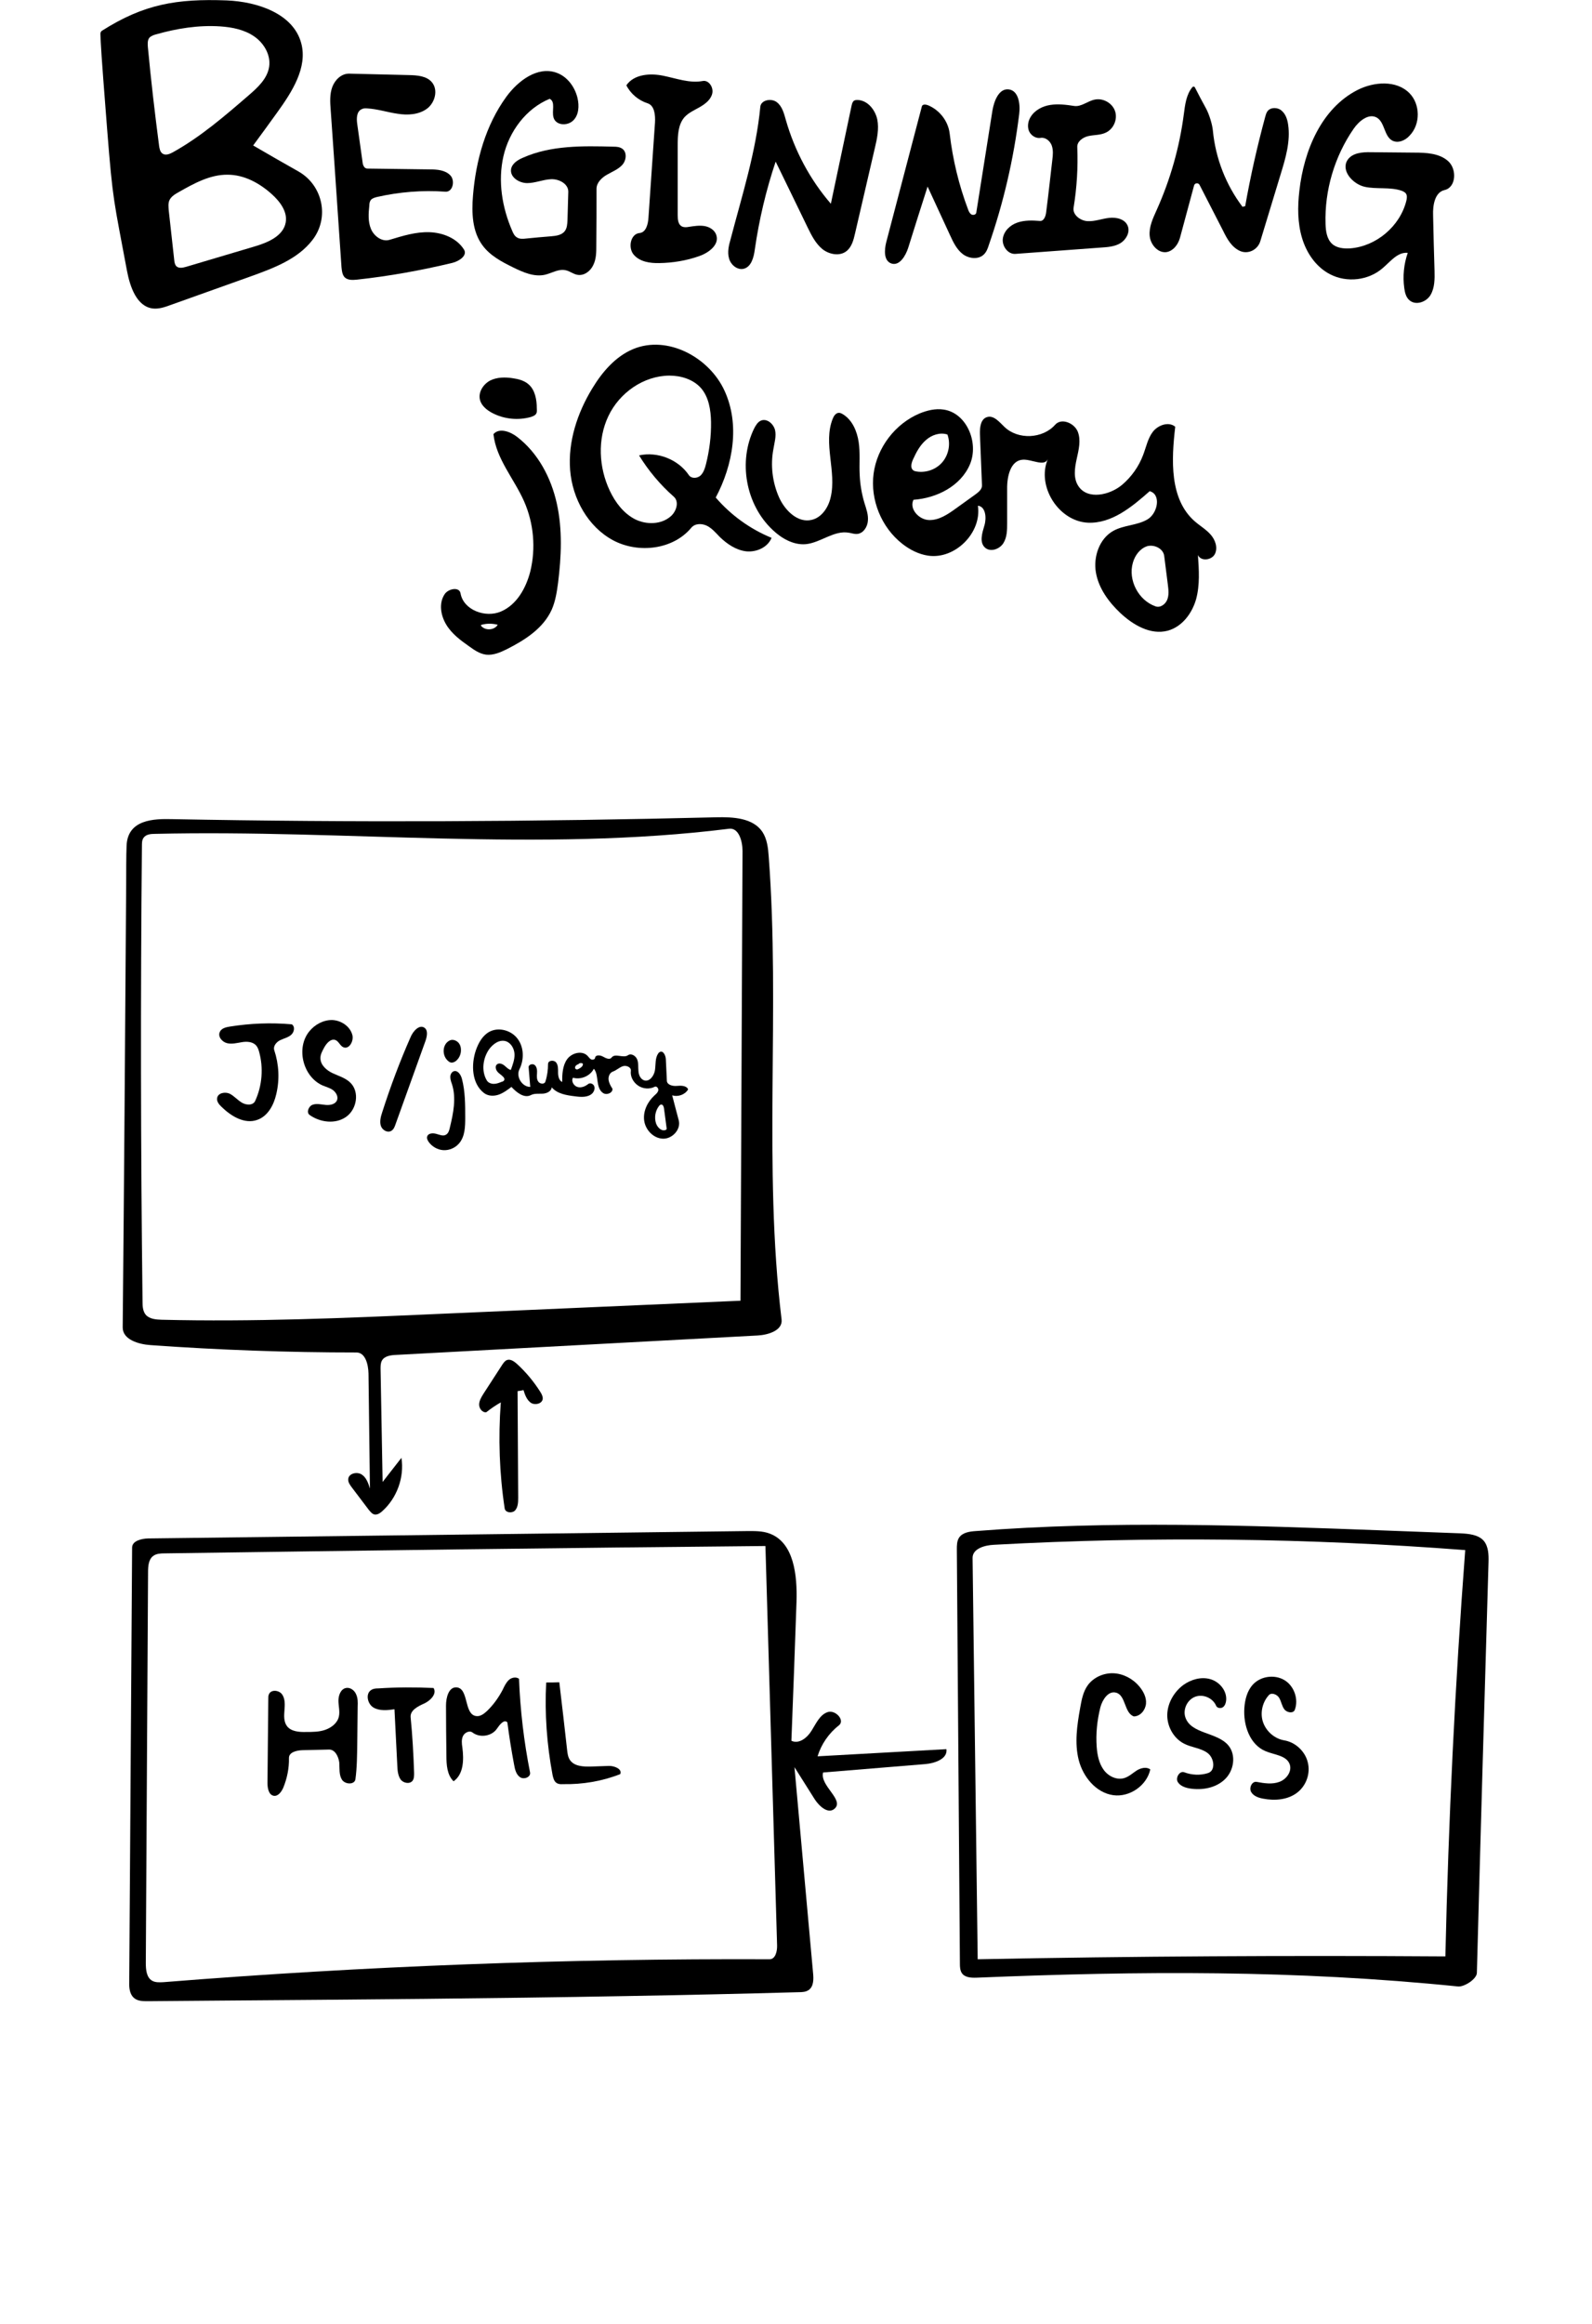 <?xml version="1.0" encoding="utf-8"?>
<!-- Generator: Adobe Illustrator 18.1.1, SVG Export Plug-In . SVG Version: 6.00 Build 0)  -->
<!DOCTYPE svg PUBLIC "-//W3C//DTD SVG 1.1//EN" "http://www.w3.org/Graphics/SVG/1.1/DTD/svg11.dtd">
<svg version="1.1" id="Layer_1" xmlns="http://www.w3.org/2000/svg" xmlns:xlink="http://www.w3.org/1999/xlink" x="0px" y="0px"
	 viewBox="0 0 778.5 1136" style="enable-background:new 0 0 778.5 1136;" xml:space="preserve">
<g>
	<path d="M500.1,224.7c-6,0.4-7.7,8.3-7.6,14.3c0,5.5,0,11,0,16.5c0,3.5,0,7.1-1.9,10.1c-1.9,2.9-6.3,4.4-8.9,2.1
		c-2.9-2.6-1.4-7.2-0.3-10.9c1.1-3.7,0.6-9.2-3.2-9.6c2,13.2-11.2,26.4-24.4,24.4c-4.6-0.7-8.9-2.9-12.6-5.8
		c-10.2-8-15.7-21.5-14-34.3c1.7-12.8,10.6-24.4,22.5-29.4c3.7-1.5,7.7-2.5,11.7-1.9c11.3,1.6,17.4,16.2,12.9,26.8
		s-16.2,16.5-27.6,17.3c-2.2,4.4,2.6,9.7,7.5,9.9s9.3-2.8,13.3-5.7c3.2-2.3,6.4-4.6,9.6-6.9c1.5-1.1,3.2-2.5,3.1-4.4
		c-0.3-8.3-0.7-16.6-1-24.9c-0.1-3.3,0.3-7.4,3.4-8.4c3.3-1.1,6.1,2.4,8.6,4.8c6.7,6.4,18.7,5.8,24.8-1.1c3-3.4,9.2-0.9,11,3.3
		c1.7,4.2,0.5,9-0.5,13.5c-1,4.5-1.7,9.5,0.9,13.3c4.5,6.7,15.2,4.4,21.3-0.7c4.6-3.9,8.2-9,10.3-14.6c1.5-3.9,2.3-8.2,4.8-11.4
		s7.7-5.1,10.9-2.4c-1.9,16.2-2.8,35.3,9.4,46.1c2.6,2.3,5.6,4,7.9,6.6c2.3,2.6,3.6,6.4,2.1,9.5c-1.6,3.1-6.9,3.7-8.3,0.5
		c0.5,7.2,1,14.6-0.9,21.6c-2,7-6.9,13.5-13.9,15.4c-8.4,2.2-16.9-2.8-23.2-8.7c-5.7-5.4-10.6-12.1-11.9-19.8s1.7-16.5,8.5-20.3
		c5.2-2.9,11.6-2.6,16.7-5.6c5.1-3,6.8-12.3,1.1-13.8c-8.7,7.7-18.6,15.9-30.2,15.4c-14.4-0.7-25.2-17.9-19.6-31.1
		C510.7,228.3,504.5,224.4,500.1,224.7 M554,275c-2.5,8.5,2.7,18.5,11.1,21.4c2.3,0.8,4.8-1,5.7-3.3s0.6-4.8,0.3-7.2
		c-0.6-4.7-1.2-9.4-1.8-14.2c-0.5-3.6-4.9-5.7-8.4-4.7C557.4,268.2,555,271.5,554,275 M446.6,229.9c0.5,0.4,1.2,0.5,1.8,0.6
		c4.6,0.7,9.6-1.1,12.6-4.8s3.9-8.9,2.3-13.3c-3.6-1.2-7.7,0.2-10.5,2.7c-2.9,2.5-4.7,5.9-6.3,9.4
		C445.7,226.3,445,228.7,446.6,229.9z"/>
	<path d="M350,243.2c7.4,8.6,16.8,15.4,27.3,19.7c-1.9,4.7-7.4,7.1-12.4,6.6c-5-0.6-9.4-3.6-13-7.1c-1.9-2-3.7-4.1-6.2-5.4
		c-2.5-1.2-5.8-1.2-7.6,0.9c-8.9,10.8-25.9,12.8-38.3,6.2c-12.3-6.6-19.9-20.4-21-34.3s3.5-27.9,10.8-39.9
		c4.9-8.1,11.4-15.7,20.1-19.3c16.7-6.9,37.1,4,44.6,20.4C361.9,207.5,358.5,227.2,350,243.2 M345.2,227c1.7-6.7,2.6-13.7,2.5-20.7
		c-0.1-5.9-1.1-12.3-5-16.7c-3.8-4.2-9.7-6-15.4-6c-12.6,0.1-24.4,8.4-29.8,19.8c-5.4,11.3-4.7,25.1,0.7,36.5
		c2.7,5.7,6.7,11,12.3,13.9c5.6,2.8,13,2.7,17.7-1.6c2.6-2.4,4-7,1.3-9.4c-6.6-5.8-12.4-12.7-17-20.2c9.1-2,19.2,2,24.4,9.7
		c1.2,1.7,4,1.6,5.6,0.2C344,231.1,344.7,229,345.2,227z"/>
	<path d="M261.9,202.6c-0.5,0.6-1.4,0.9-2.2,1.2c-6.3,1.8-13.3,1.1-19.1-2c-2.6-1.4-5.2-3.5-5.9-6.4c-0.9-3.7,1.6-7.6,5-9.4
		c3.4-1.7,7.5-1.7,11.2-1.1c2.7,0.4,5.4,1.1,7.5,2.9c3.3,2.8,4.1,7.6,4.1,11.9C262.6,200.8,262.6,201.9,261.9,202.6z"/>
	<path d="M368.8,209.4c0.8-1.5,1.7-3.1,3.3-3.8c2.9-1.2,6.1,1.5,6.9,4.6c0.7,3-0.3,6.2-0.8,9.3c-1.5,7.9-0.5,16.3,2.8,23.7
		c2.9,6.4,9.2,12.6,16,10.9c4.9-1.2,8.1-6.1,9.2-11c3-12.6-3.8-26.4,1-38.4c0.5-1.3,1.4-2.7,2.8-2.9c0.8-0.1,1.5,0.3,2.2,0.7
		c4.6,2.8,6.9,8.3,7.7,13.6s0.2,10.7,0.5,16.1c0.2,4.6,1,9.2,2.3,13.6c0.9,2.9,2,5.8,1.7,8.8c-0.2,3-2.3,6.2-5.3,6.4
		c-1.4,0.1-2.7-0.4-4-0.6c-7.3-1.3-13.8,4.9-21.1,5.6c-6,0.5-11.8-2.8-16.2-7C364.6,246.6,360.9,225.5,368.8,209.4z"/>
	<path d="M256.3,245.1c-4.9-11.1-13.7-20.8-15-32.9c2.8-3.2,8.1-1.3,11.5,1.3c10.3,7.9,16.7,20,19.5,32.7
		c2.8,12.7,2.2,25.8,0.6,38.7c-0.6,4.5-1.3,9-3.1,13.1c-4.1,9.1-13,14.8-21.9,19.3c-3.2,1.6-6.7,3.1-10.2,2.7
		c-3.1-0.4-5.7-2.2-8.2-4c-4.3-3-8.6-6.2-11.3-10.7s-3.7-10.4-0.8-14.8c1.8-2.8,7.2-3.8,7.8-0.5c1.4,8.2,12.2,12.2,19.8,8.9
		c7.7-3.3,12.2-11.4,14.3-19.5C262.1,268,261,255.8,256.3,245.1 M235.1,305.7c1.9,2.7,6.6,2.5,8.3-0.3c-2.6-0.7-5.4-0.7-7.9,0
		L235.1,305.7z"/>
</g>
<g>
	<path d="M122.6,135.1c-13.2,4.7-26.3,9.4-39.5,14.1c-2.7,1-5.5,1.9-8.3,1.6c-7.9-0.9-11.2-10.5-12.7-18.4
		C55.7,98,55.2,99,52.4,63.3c-0.6-8.2-1.3-16.4-1.9-24.6c-1.4-18.3-1.4-22.2-1.4-22.2c0-0.6,0.3-1.2,0.8-1.5
		c20.5-13,36.5-15.7,60.9-14.8c15,0.6,32.6,6.4,36.5,20.9c3.2,11.9-4.5,23.8-11.7,33.8c-3.9,5.4-7.8,10.8-11.8,16.2
		c7.4,4.3,14.8,8.6,22.3,12.8c11.8,6.8,15.1,22.6,6.7,33.4C145.6,126.7,133.7,131.1,122.6,135.1 M77.8,71.3c0.2,1.4,0.5,3,1.7,3.8
		c1.5,1,3.5,0.2,5.1-0.7c13.5-7.5,25.3-17.7,37-27.8c4.4-3.8,9.1-8.1,10-13.9c0.9-5.8-2.5-11.6-7.3-14.9s-10.7-4.5-16.6-4.9
		c-10.6-0.7-21.2,1-31.4,3.9c-1.2,0.3-2.5,0.8-3.3,1.7c-0.9,1.2-0.8,2.9-0.7,4.4C73.8,39,75.7,55.2,77.8,71.3 M111.3,85.4
		c-8.6-0.1-16.5,4.3-23.9,8.5c-1.8,1-3.8,2.2-4.6,4.1c-0.6,1.5-0.4,3.1-0.3,4.7c0.9,8.1,1.8,16.3,2.7,24.4c0.1,1.1,0.3,2.2,1,3
		c1.2,1.2,3.2,0.8,4.9,0.3c11.1-3.3,22.2-6.6,33.3-9.9c6.5-1.9,14.1-5.1,15.3-11.7c1-5.3-2.8-10.3-6.8-13.9
		C126.9,89.5,119.4,85.4,111.3,85.4z"/>
	<path d="M680.8,68.7c-4-2.2-3.6-8.9-7.5-11.2c-4-2.3-8.8,1.7-11.4,5.5c-9.3,13.5-14.2,30-13.7,46.4c0.1,3.5,0.6,7.3,3.1,9.7
		c2.3,2.2,5.9,2.5,9,2.3c12.7-1,24.3-10.8,27.4-23.2c0.3-1.2,0.5-2.6-0.2-3.6c-0.5-0.7-1.4-1.1-2.2-1.4c-5.7-1.9-12.1-0.6-18-1.9
		c-5.9-1.4-11.6-7.9-8.4-13c2.3-3.6,7.3-4,11.5-3.9c7.1,0.1,14.2,0.1,21.2,0.2c5.8,0,12.3,0.3,16.6,4.2c4.3,3.9,3.9,12.8-1.8,14.1
		c-4.8,1.1-5.8,7.5-5.6,12.4c0.2,9,0.4,18.1,0.7,27.1c0.1,4,0.1,8.2-1.9,11.7s-7.1,5.3-10.2,2.8c-1.8-1.4-2.4-3.8-2.7-6.1
		c-0.8-5.8-0.2-11.7,1.7-17.2c-5-0.5-8.5,4.3-12.3,7.5c-6.9,6-17.5,7.2-25.6,3c-6.9-3.5-11.6-10.4-13.8-17.8
		c-2.2-7.4-2.2-15.3-1.3-23c2.2-19.7,10.8-40.3,28.4-49.3c8.1-4.1,19-4.9,25.4,1.5c5.4,5.4,5.5,15.3,0.1,20.8
		C687.2,68.7,683.6,70.2,680.8,68.7z"/>
	<path d="M270.7,57.5c-1-3.2,1.1-7.7-1.9-9.2C257.3,53,249,64.2,246.2,76.3c-2.8,12.2-0.7,25.1,4.3,36.6c0.5,1.2,1.1,2.4,2.2,3.1
		c1.3,0.9,3,0.8,4.6,0.6c4.1-0.4,8.1-0.8,12.2-1.1c2.5-0.2,5.4-0.6,6.8-2.7c1-1.4,1.1-3.3,1.2-5.1c0.1-4.6,0.3-9.3,0.4-13.9
		c0.1-3.9-4.5-6.4-8.5-6.2s-7.7,1.9-11.6,1.9c-3.9,0-8.4-2.8-7.9-6.7c0.4-2.8,3.2-4.6,5.8-5.7c13.7-6.1,29.3-5.8,44.3-5.4
		c1.5,0,3,0.1,4.3,1c2.4,1.7,2,5.7,0,7.9c-2,2.2-4.9,3.3-7.5,4.8c-2.6,1.5-5.1,3.9-5.1,6.9c0,9.2,0,18.4-0.1,27.6
		c0,3.3,0,6.7-1.5,9.7c-1.4,3-4.6,5.4-7.9,4.7c-2-0.4-3.6-1.8-5.6-2.2c-3.4-0.8-6.7,1.4-10.1,2.2c-5.3,1.2-10.7-1.2-15.6-3.6
		c-5.5-2.7-11.2-5.7-14.9-10.7c-5.1-6.8-5.4-16-4.7-24.4c1.4-17.2,6.2-34.4,16.3-48.3c5.7-7.8,15.2-15,24.4-11.8
		c5.3,1.8,9.1,6.9,10.4,12.4c0.9,3.8,0.7,8.4-2.2,11.1S271.8,61.3,270.7,57.5z"/>
	<path d="M179.5,82.4c10.2,0.1,20.4,0.3,30.6,0.4c3.6,0,7.6,0.3,10.1,2.9s1.2,8.3-2.4,8c-11.2-0.8-22.5,0.1-33.5,2.6
		c-1.1,0.3-2.3,0.6-3,1.5c-0.5,0.7-0.7,1.7-0.7,2.6c-0.4,3.9-0.7,7.9,0.8,11.5c1.5,3.6,5.5,6.5,9.2,5.3c6.3-1.9,12.7-3.9,19.3-3.7
		c6.6,0.2,13.5,2.9,17,8.5c1.8,2.9-2.4,5.7-5.7,6.5c-15.4,3.7-31,6.5-46.7,8.2c-2,0.2-4.3,0.3-5.8-1c-1.3-1.2-1.5-3.2-1.7-5
		c-1.2-17.1-2.3-34.2-3.5-51.3c-0.6-8.6-1.2-17.2-1.8-25.8c-0.3-3.7-0.5-7.6,0.8-11.1s4.5-6.6,8.3-6.5c9.7,0.2,19.5,0.5,29.2,0.7
		c4,0.1,8.6,0.4,11.2,3.5c3.2,3.8,1.5,10.1-2.5,13s-9.4,3.2-14.3,2.4c-4.9-0.7-9.7-2.3-14.7-2.6c-1-0.1-2-0.1-2.9,0.4
		c-2.5,1.2-2.5,4.6-2.1,7.3c0.9,6.2,1.7,12.4,2.6,18.6C177.4,80.5,178,82.3,179.5,82.4z"/>
	<path d="M343.6,39.6c3-0.6,5.4,3.1,4.7,6.1c-0.7,3-3.3,5-6,6.6c-2.6,1.5-5.5,2.7-7.6,5c-3.1,3.6-3.3,8.8-3.3,13.6
		c0,11.4,0,22.9,0,34.3c0,2.1,0.2,4.6,2.1,5.5c1,0.5,2.2,0.4,3.3,0.2c2.6-0.4,5.2-0.8,7.7-0.4c2.5,0.4,5.1,2,5.8,4.5
		c1.5,4.7-3.8,8.6-8.4,10.2c-6.2,2.2-12.9,3.3-19.5,3.4c-4.5,0.1-9.5-0.6-12.5-4.1c-2.9-3.4-1.6-10.2,2.9-10.6
		c3.1-0.3,4.1-4.3,4.3-7.4c1.1-15.5,2.1-31.1,3.2-46.6c0.2-3.6-0.2-8.3-3.6-9.4c-4.4-1.4-8.3-4.6-10.4-8.8c3.7-5.4,11.5-6,17.9-4.7
		C330.7,38.3,337.2,40.8,343.6,39.6z"/>
	<path d="M419.8,48.9c4.7,0.4,8.2,4.9,9.2,9.5c0.9,4.6-0.1,9.4-1.2,14c-3.2,13.9-6.5,27.9-9.7,41.8c-0.7,3.1-1.6,6.5-4.1,8.5
		c-3.3,2.7-8.5,1.7-11.8-0.9c-3.3-2.7-5.3-6.6-7.2-10.5c-5.2-10.8-10.5-21.6-15.7-32.3c-4.7,14-8.1,28.4-10.2,43
		c-0.5,3.8-1.7,8.5-5.5,9.4c-3.1,0.7-6.3-2-7.1-5.1c-0.9-3.1-0.1-6.4,0.8-9.5c5.6-21.4,12.4-42.6,14.5-64.6c0.3-3.3,5.3-4.3,8-2.3
		s3.6,5.6,4.5,8.8c4.3,15,11.8,29.1,22,40.9c3.4-15.9,6.7-31.9,10.1-47.8c0.2-0.9,0.4-1.8,1-2.4C417.9,48.9,418.9,48.8,419.8,48.9z"
		/>
	<path d="M483.5,119.9c-0.5,1.6-1.1,3.2-2.3,4.4c-2.6,2.7-7.4,2.2-10.4-0.1c-3-2.3-4.7-5.9-6.3-9.4c-3.6-7.9-7.3-15.7-10.9-23.6
		c-3.2,10-6.4,20-9.5,30c-1.3,4-4.3,8.9-8.2,7.6c-3.8-1.3-3.5-6.6-2.5-10.5c5.8-22.1,11.6-44.2,17.4-66.3c0.3-1.1,1.8-1,2.9-0.6
		c5.7,2.3,10,7.8,10.7,13.9c1.5,12.7,4.5,25.2,9,37.1c0.3,0.9,0.8,1.9,1.6,2.4c0.8,0.5,2.2,0.2,2.4-0.8c2.6-16.6,5.3-33.3,7.9-49.9
		c0.8-4.8,3.2-11,8-10.4c4.8,0.6,5.7,7.2,5.1,12C495.7,77.7,490.7,99.2,483.5,119.9z"/>
	<path d="M514.6,78.1c0.3-2.3,0.5-4.8-0.3-7c-0.8-2.2-3.1-4.1-5.4-3.7c-2.3,0.4-4.7-1.1-5.7-3.3c-0.9-2.2-0.5-4.8,0.7-6.8
		c2-3.4,5.8-5.4,9.7-6c3.9-0.6,7.8-0.1,11.7,0.5c3.5,0.5,6.5-2.4,10-3.1c4.1-0.9,8.7,1.7,10,5.7c1.3,4-0.8,8.8-4.7,10.5
		c-2.6,1.2-5.6,1-8.3,1.6c-2.8,0.6-5.7,2.7-5.5,5.5c0.4,9.8-0.2,19.7-1.8,29.5c-0.6,3.5,3.3,6.4,6.8,6.6c3.6,0.2,7-1.2,10.6-1.6
		s7.8,0.6,9.1,4c1.2,3-0.8,6.6-3.5,8.3s-6.2,2-9.4,2.2c-14,1-28,2.1-42,3.1c-3.7,0.3-6.7-3.8-6.2-7.5c0.5-3.7,3.6-6.6,7.1-7.8
		c3.5-1.2,7.3-1.1,11-0.8c2,0.2,2.9-2.4,3.1-4.4C512.7,95.1,513.6,86.6,514.6,78.1z"/>
	<path d="M607.6,101.1c0.6-0.2,0.7-0.2,1.3-0.3c2.6-14.7,5.9-29.3,9.8-43.7c0.5-1.8,1-3.7,3.6-4.2c1.2-0.2,2.5,0,3.6,0.6
		c2.6,1.6,3.6,4.6,4,7.4c1.2,8.1-1.2,16.3-3.6,24.1c-3.3,11-6.7,21.9-10,32.9c-1.3,4.3-6.1,6.6-10.1,4.7c-4-1.9-6.2-5.9-8.1-9.8
		c-3.8-7.5-7.7-14.9-11.5-22.4c-0.6-1.2-2.4-1-2.7,0.3c-2.3,8.5-4.6,17-6.9,25.6c-0.5,1.7-1.3,3.3-2.5,4.6
		c-5.4,5.7-11.8,0.1-12.3-5.6c-0.4-4.4,1.6-8.6,3.4-12.6c6.7-14.9,11.2-30.7,13.3-46.9c0.6-4.6,1.2-9.7,4.2-13.2
		c0.3-0.4,1-0.3,1.2,0.1c1.8,3.5,3.6,7,5.5,10.4c1.5,2.8,3,7.6,3.3,10.7C594.4,77.4,599.5,90.4,607.6,101.1z"/>
</g>
<g>
	<path d="M186.9,738.7c-1,0.9-2.3,1.8-3.7,1.6c-1.2-0.2-2-1.3-2.8-2.2c-2.8-3.7-5.6-7.4-8.4-11.1c-0.9-1.2-1.9-2.6-1.7-4.1
		c0.3-2.7,4.2-3.6,6.5-2.2s3.3,4.3,4.1,6.9c-0.2-18.7-0.5-37.4-0.7-56.2c-0.1-4.4-1.5-10.3-5.9-10.3c-33.6,0-67.2-1.2-100.7-3.6
		c-5.9-0.4-13.6-2.7-13.6-8.6c0.7-72.3,1.2-144.5,1.7-216.8c0-3.8,0-14.9,0.2-18.7c0.5-12.9,13.4-13.2,22.1-13
		c88.8,1.7,177.5,1.3,266.3-0.9c8.2-0.2,17.9,0.3,22.5,7.1c2.3,3.5,2.8,7.8,3.1,12c5.7,75.3-2.8,151.4,6.3,226.4
		c0.6,5.3-6.4,7.5-11.7,7.8c-59,3.2-118,6.3-176.9,9.5c-2.5,0.1-5.5,0.5-6.8,2.7c-0.7,1.2-0.7,2.7-0.7,4.1c0.3,18.4,0.7,36.9,1,55.3
		c3.1-3.9,6.1-7.9,9.2-11.8C197.8,722.1,194.1,732.3,186.9,738.7 M79,645.1c44.8,1.1,89.6-0.8,134.3-2.8
		c49.6-2.2,99.2-4.3,148.8-6.5c0.3-73.3,0.7-146.5,1-219.8c0-4.8-1.8-11.5-6.6-10.9c-92.9,11.6-187.1,0.3-280.7,2.5
		c-2,0-4.3,0.2-5.5,1.8c-0.9,1.1-0.9,2.7-0.9,4.1c-0.7,74.2-0.6,148.4,0.3,222.6c0,2.3,0.1,4.8,1.6,6.6
		C73.2,644.8,76.3,645,79,645.1z"/>
	<path d="M408,884.2c-3.1,2.6-7.4-1.3-9.6-4.7c-3.3-5.2-6.6-10.5-9.9-15.7c3,33.6,6.1,67.1,9.1,100.7c0.3,2.9,0.3,6.5-2.1,8.2
		c-1.4,1-3.2,1.1-5,1.1c-28.2,0.8-56.4,1.4-84.6,1.9c-65.7,1.2-131.5,1.7-197.2,2.2c-12.1,0.1-24.3,0.2-36.4,0.3
		c-2.4,0-5.1,0-6.9-1.7c-2.1-1.9-2.3-5.1-2.2-7.9c0.5-70.7,0.9-141.4,1.4-212.1c0-3.3,4.5-4.4,7.8-4.5c97.7-1.2,195.3-2.4,293-3.6
		c3.7,0,7.4-0.1,10.9,1.2c12,4.4,13.6,20.5,13.2,33.3c-0.8,22.7-1.6,45.3-2.5,68c3.7,1.8,7.8-1.5,9.9-5c2.2-3.5,4-7.7,7.8-9
		c3.8-1.3,8.7,4,5.5,6.5c-4.9,3.8-8.6,9.2-10.4,15.1c21-1.2,42-2.3,63-3.5c0.7,4.7-5.6,6.9-10.3,7.3c-16.7,1.4-33.3,2.7-50,4.1
		C400.8,872.9,413.2,879.9,408,884.2 M80.5,759.3c-1.9,0-4,0.1-5.5,1.2c-2.4,1.7-2.6,5.1-2.6,8.1c-0.4,63.6-0.7,127.2-1.1,190.9
		c0,3.2,0.3,7.1,3.1,8.7c1.6,0.9,3.6,0.8,5.5,0.7c98.6-7.9,197.5-11.6,296.4-11.2c2.9,0,3.8-3.9,3.7-6.8
		c-1.9-65.1-3.8-130.1-5.7-195.2C276.3,756.6,178.4,757.9,80.5,759.3z"/>
	<path d="M722.2,964.4c-0.1,3-6.2,6.9-9.2,6.6c-79.8-8.1-155.2-7.6-235.3-4.3c-2.7,0.1-5.9,0-7.4-2.3c-0.8-1.3-0.9-2.9-0.9-4.4
		c-0.5-67.5-1-135.1-1.5-202.6c0-2,0-4.1,1.1-5.8c1.7-2.5,5.1-3,8.1-3.2c66.4-5.2,133.1-2.8,199.6-0.3c12.4,0.5,24.8,0.9,37.3,1.4
		c4.2,0.2,8.9,0.6,11.6,3.7c2.3,2.8,2.4,6.8,2.3,10.4C725.9,831.6,724,896.5,722.2,964.4 M706.8,956.3c1.5-66.3,4.7-132.5,9.7-198.6
		c-76.6-5.9-153.6-6.8-230.4-2.6c-4.6,0.2-10.6,1.9-10.5,6.5c0.8,65.4,1.7,130.7,2.5,196.1C554.3,956.2,630.6,955.8,706.8,956.3z"/>
	<path d="M161,855.2c-4.4,0.1-8.7,0.2-13.1,0.3c-2.9,0.1-6.7,1-6.6,3.9c0.1,4.9-0.9,9.9-2.8,14.5c-0.9,2-2.5,4.2-4.6,3.9
		c-2.5-0.4-3.1-3.7-3.1-6.2c0.1-13.8,0.3-27.6,0.4-41.4c0-0.7,0-1.4,0.3-2c1-2.5,5-2.1,6.5,0.1c1.5,2.2,1.3,5.1,1.1,7.7
		s-0.4,5.5,1.2,7.7c2,2.7,6,3,9.4,2.9c3.2,0,6.5,0,9.5-1.1c3-1.1,5.8-3.3,6.5-6.4c0.6-2.5-0.2-5.2-0.2-7.8s1.1-5.7,3.7-6.2
		c2-0.4,4.1,1.1,4.9,3c0.9,1.9,0.9,4,0.8,6.1c-0.1,6-0.1,12-0.2,18c-0.1,5.8-0.1,11.7-0.9,17.5c-0.4,2.8-5.1,2.6-6.6,0.2
		c-1.5-2.4-1.1-5.5-1.3-8.4C165.5,858.5,163.8,855.2,161,855.2z"/>
	<path d="M246.8,737.4c-2.6-17.1-3.2-34.6-1.9-51.9c-2.5,1.4-4.8,3-7.1,4.8c-1.9,0.3-3.5-1.8-3.5-3.7c0-1.9,1.1-3.7,2.1-5.3
		c3.1-4.7,6.1-9.5,9.2-14.2c0.6-0.9,1.3-1.9,2.3-2.3c1.7-0.6,3.4,0.6,4.8,1.8c4.5,4.1,8.4,8.8,11.6,13.9c0.6,1,1.2,2.1,1.1,3.3
		c-0.3,2.4-3.8,3.2-5.8,1.9c-2-1.4-2.9-3.9-3.6-6.2c-1,0.2-1.9,0.4-2.9,0.5c0.1,17.4,0.2,34.8,0.3,52.2c0,2.1-0.1,4.5-1.5,6.1
		C250.5,739.8,247.2,739.5,246.8,737.4z"/>
	<path d="M536.3,854c0.3,3.9,1.1,7.9,3.4,11.1s6.5,5.2,10.2,4c2.2-0.7,4-2.4,6-3.7c2-1.2,4.7-1.9,6.6-0.5
		c-1.7,7.9-10.1,13.7-18.1,12.6c-8.5-1.2-14.8-9-16.9-17.2c-2.1-8.3-0.8-17,0.7-25.4c0.7-3.9,1.4-7.9,3.7-11.1
		c2.8-3.9,7.8-6.1,12.6-5.9s9.5,2.7,12.6,6.4c2,2.4,3.6,5.4,3.3,8.5c-0.3,3.1-2.7,6.1-5.9,6.2c-4.8-1.6-3.9-10.3-8.7-11.6
		c-3.8-1.1-6.7,3.4-7.7,7.1C536.5,840.9,535.8,847.5,536.3,854z"/>
	<path d="M248.1,841.9c-1.6-1.7-3.8,1.2-5.1,3.1c-2.5,3.7-8.3,4.6-11.9,1.9c-1.5-1.2-3.9,0-4.7,1.7c-0.8,1.7-0.6,3.7-0.3,5.6
		c0.8,6,0.6,13.1-4.3,16.5c-3.2-3.1-3.5-8.1-3.5-12.5c-0.1-8.2-0.2-16.3-0.2-24.5c0-3.9,1.3-9.2,5.2-8.9c6,0.5,3.5,13,9.4,14
		c2.1,0.4,4-1.1,5.5-2.5c3.1-3,5.6-6.5,7.6-10.3c0.8-1.7,1.6-3.4,2.9-4.7s3.6-1.8,5.1-0.7c0.6,15.4,2.4,30.7,5.4,45.8
		c0.4,2.3-3,3.6-4.9,2.3c-1.9-1.3-2.5-3.8-2.9-6.1C250.1,855.7,249,848.8,248.1,841.9z"/>
	<path d="M630.6,862.2c-1.7-4.2-7.5-4.4-11.7-6.2c-7.8-3.2-11-12.8-10.4-21.2c0.3-4.1,1.4-8.4,4.2-11.4c3.8-4.1,10.5-5,15.3-2.2
		s7.1,9.3,5.2,14.5c-0.7,2-3.8,1.5-5.1-0.1c-1.3-1.7-1.5-3.9-2.6-5.7s-4-2.8-5.2-1.1c-3.1,3.5-4.2,8.8-2.6,13.2
		c1.6,4.4,5.6,7.9,10.3,8.7c5.4,0.9,10.2,5.3,11.5,10.7c1.4,5.4-0.7,11.4-5.1,14.8c-4.6,3.6-11,4.1-16.7,3c-2.3-0.4-4.8-1.3-5.9-3.3
		c-1.1-2,0.4-5.3,2.7-4.9c3.7,0.7,7.6,1.3,11.1,0C629.2,869.7,632,865.7,630.6,862.2z"/>
	<path d="M272,871.4c-1.1-0.8-1.5-2.4-1.8-3.8c-2.8-14.9-3.9-30.1-3.1-45.2c2.1,0,4.3,0,6.4-0.1c1.3,11,2.6,21.9,3.8,32.9
		c0.2,1.8,0.4,3.6,1.4,5.1c2.1,3.1,6.5,3.3,10.3,3.2c2.9-0.1,5.8-0.2,8.7-0.3c2.7-0.1,6.7,1.5,5.6,4c-8.9,3.5-18.5,5.1-28.1,4.9
		C274.1,872.2,272.9,872.1,272,871.4L272,871.4z"/>
	<path d="M124.8,538.1c3.4-7.4,4.1-16.1,1.9-24c-0.3-1.1-0.7-2.2-1.4-3c-1.6-1.9-4.5-2.1-6.9-1.7c-2.5,0.4-5,1.1-7.4,0.5
		c-2.4-0.6-4.6-3.2-3.5-5.5c0.8-1.8,3-2.3,4.9-2.6c10-1.6,20.2-2,30.3-1.1c1.7,1.1,1.2,3.9-0.4,5.2c-1.5,1.3-3.6,1.7-5.4,2.6
		c-1.8,0.9-3.4,2.9-2.8,4.8c2.3,6.9,2.7,14.4,1,21.5c-1.2,5.3-4.1,10.8-9.3,12.6c-6.1,2.2-12.7-1.7-17.4-6.3
		c-1.3-1.2-2.6-2.8-2.2-4.5c0.5-2.4,3.9-3,6.1-2c2.2,1.1,3.8,3.1,6,4.4S123.8,540.4,124.8,538.1z"/>
	<path d="M579.1,866.3c3.7,1.4,7.8,1.6,11.6,0.4c3.9-1.2,3.1-7.5-0.3-9.9c-3.3-2.4-7.8-2.6-11.4-4.5c-5.1-2.6-8.3-8.4-8.2-14.1
		s3.3-11.2,7.9-14.6c3.8-2.7,8.7-4.1,13.2-2.8c4.5,1.3,8.1,5.7,7.7,10.3c-0.1,1.3-0.6,2.7-1.6,3.4s-2.8,0.5-3.3-0.7
		c-1.6-3.8-6.4-5.9-10.3-4.4c-3.9,1.5-6.1,6.3-4.7,10.2c2.9,8.1,15.5,7,21,13.6c3.9,4.7,2.7,12.4-1.8,16.6
		c-4.4,4.2-11.1,5.4-17.2,4.4c-2.3-0.4-4.8-1.3-5.9-3.4C574.9,868.7,576.9,865.5,579.1,866.3z"/>
	<path d="M194.3,863.3c-0.5-9.3-0.9-18.5-1.4-27.8c-3.4,0.5-7.2,0.9-10.2-0.8s-4.1-6.8-1.2-8.6c1-0.7,2.3-0.8,3.6-0.8
		c8.9-0.6,17.9-0.6,26.9-0.2c1.8,2.8-1.5,6.2-4.6,7.6c-3.1,1.4-6.9,3.3-6.6,6.7c0.9,9.1,1.4,18.2,1.7,27.3c0,1.3,0,2.8-0.8,3.8
		c-1.4,1.7-4.5,1.1-5.8-0.7C194.6,867.9,194.4,865.5,194.3,863.3z"/>
	<path d="M164.1,508.4c-2.3-0.9-4.4,1.5-5.6,3.7c-0.9,1.7-1.9,3.4-1.8,5.3c0.1,3.3,3,5.8,6,7.2c3,1.4,6.3,2.3,8.7,4.7
		c4.5,4.5,3.1,12.9-2.1,16.6s-12.7,2.8-17.9-0.9c-1.7-1.2-0.5-4.3,1.5-5c2-0.7,4.2-0.1,6.4,0.1c2.1,0.2,4.7-0.3,5.5-2.3
		c0.7-1.7-0.4-3.7-1.9-4.9c-1.5-1.1-3.4-1.6-5.1-2.3c-9.6-4.2-13.2-18.2-6.6-26.4c2.7-3.4,7-5.7,11.3-5.6c4.4,0.2,8.7,3.1,9.8,7.3
		c0.8,3-1.6,7.2-4.4,6C166.3,511.2,165.7,509.1,164.1,508.4z"/>
	<path d="M207.6,502.4c1.8,1.3,1.2,4.2,0.5,6.3c-4.9,13.6-9.8,27.3-14.7,40.9c-0.4,1.2-0.9,2.5-2.1,3.2c-1.9,1.1-4.5-0.5-5.1-2.6
		s0-4.4,0.7-6.5c4-12.5,8.6-24.8,13.9-36.8C202,504,205.1,500.6,207.6,502.4z"/>
	<g>
		<path d="M225.4,513.1c0.1,1.9-0.7,3.9-2.1,5.2c-0.7,0.7-1.7,1.2-2.7,1.1c-0.6-0.1-1.2-0.5-1.6-0.9c-2.5-2.2-2.8-6.6-0.4-9
			c0.4-0.4,1-0.8,1.5-1c1.3-0.5,2.8,0,3.8,0.9C224.9,510.3,225.4,511.7,225.4,513.1z"/>
		<path d="M209.5,558c-0.5-0.8-0.9-1.7-0.6-2.5c0.5-1.6,2.7-1.7,4.3-1.3s3.4,1.3,4.8,0.5c1.3-0.7,1.7-2.2,2-3.6
			c1.7-7,3.2-14.4,1-21.2c-0.4-1.1-0.8-2.3-0.8-3.5c0-1.2,0.7-2.5,1.8-2.8c1.9-0.5,3.4,1.8,3.9,3.8c1.6,6.1,1.6,12.6,1.6,18.9
			c0,4.4-0.1,9.2-3,12.6c-1.9,2.2-4.8,3.5-7.8,3.3C213.9,562,211.1,560.4,209.5,558z"/>
		<path d="M308.5,523.4c0.2-1.8-2.3-2.8-4-2.2c-1.7,0.6-3.1,2-4.8,2.6c-1.5,0.5-2.3,2.4-2.1,4c0.2,1.6,1,3,1.9,4.4
			c0.2,2.1-3,3.3-4.7,2c-1.8-1.2-2.3-3.6-2.6-5.7c-0.3-2.1-0.4-4.4-1.8-6.1c-1.8,3.6-6.4,5.5-10.2,4.4c-1,1.6,0.3,3.9,2.1,4.5
			c1.8,0.6,3.8-0.2,5.3-1.4c1-0.8,2.6-0.1,3,1.1c0.4,1.2-0.1,2.5-0.9,3.4c-2.1,2.1-5.5,1.9-8.4,1.5c-4.2-0.5-8.8-1.2-11.5-4.4
			c-0.2,2-2.5,3-4.4,3.1c-2,0.1-4.1-0.2-5.8,0.7c-3.3,1.7-7-1.3-9.5-4c-2,1.5-4,3-6.3,3.8c-2.4,0.8-5.1,0.7-7.1-0.8
			c-6-4.6-6.4-13.8-4-20.9c1.3-3.7,3.3-7.3,6.7-9.1c4.6-2.4,10.8-0.6,13.8,3.6c3.1,4.2,3.1,10.2,0.8,14.8c-1.8,3.6,1.3,8.6,5.3,8.6
			c-0.3-3.2-0.5-6.4-0.8-9.6c-0.1-1.4,2.1-2,3.1-1s1.1,2.6,1,4s-0.2,3,0.7,4.1c0.8,1.1,3,1.3,3.4-0.1c0.9-2.8,1.3-5.7,1.3-8.6
			c0-1.8,2.8-2.1,3.9-0.8c1.1,1.3,1,3.3,1,5s0.4,3.8,2,4.6c0-3.8,0.2-8,2.4-11.1c2.2-3.1,7.3-4.5,10-1.7c0.6,0.6,1,1.3,1.7,1.7
			c0.7,0.4,1.9,0.1,2-0.7c0.2-1.6,2.5-1.4,3.9-0.6s3.3,1.7,4.2,0.4c1.7-2.2,5.7,0.5,8-1.1c1.6-1.1,3.8,0.3,4.5,2.1
			c0.7,1.8,0.4,3.7,0.6,5.6c0.1,1.9,1,4,2.8,4.6c2.7,0.8,4.9-2.3,5.3-5.1c0.4-2.8,0-5.8,1.6-8.1c0.2-0.3,0.4-0.5,0.8-0.7
			c1.6-0.8,2.8,1.7,2.9,3.5c0.2,3.5,0.3,7,0.5,10.6c0.1,2,2.8,2.7,4.9,2.5c2-0.2,4.7-0.2,5.5,1.7c-1.5,2.6-4.9,3.8-7.8,2.9
			c1.1,4.1,2.1,8.2,3.2,12.2c1.2,4.5-3.2,9.2-7.8,9c-4.6-0.2-8.5-4.3-9.1-8.9c-0.6-4.6,1.7-9.2,5.1-12.3c0.8-0.7,1.6-1.4,1.8-2.4
			s-0.8-2.2-1.7-1.8c-2.5,1.3-5.7,1.1-8.1-0.5S308.1,526.2,308.5,523.4 M246.6,527.9c0.2-0.5-0.1-1.1-0.5-1.5
			c-0.9-1-2.1-1.6-2.9-2.6c-0.8-1-1.2-2.7-0.2-3.5c1-0.9,2.6-0.3,3.6,0.5c1,0.8,1.9,1.9,3.2,2.2c0.9-2.5,1.9-5.1,1.8-7.7
			c-0.1-2.6-1.6-5.4-4.1-6.3c-3.2-1.1-6.5,1.3-8.4,4c-3,4.4-3.8,10.6-1,15.2c0.7,1.1,2.1,1.6,3.4,1.6c1.3,0,2.6-0.5,3.8-1
			C245.9,528.7,246.4,528.4,246.6,527.9 M325.3,552.4c0.4-0.1,0.8-0.4,0.7-0.8c-0.4-3.3-0.9-6.6-1.3-9.8c-0.1-0.8-0.5-1.9-1.3-1.9
			c-0.5,0-0.9,0.4-1.2,0.8c-1.8,2.4-2.3,5.6-1.4,8.4C321.5,551.1,323.4,553,325.3,552.4 M283,520.1c-0.6,0.2-1.1,0.5-1.5,0.9
			c-0.4,0.5-0.4,1.3,0.1,1.6c0.5,0.3,1,0.1,1.5-0.2c1-0.5,2.2-1.4,1.9-2.5c-0.6-0.4-1.4-0.4-2,0.1L283,520.1z"/>
	</g>
</g>
</svg>
